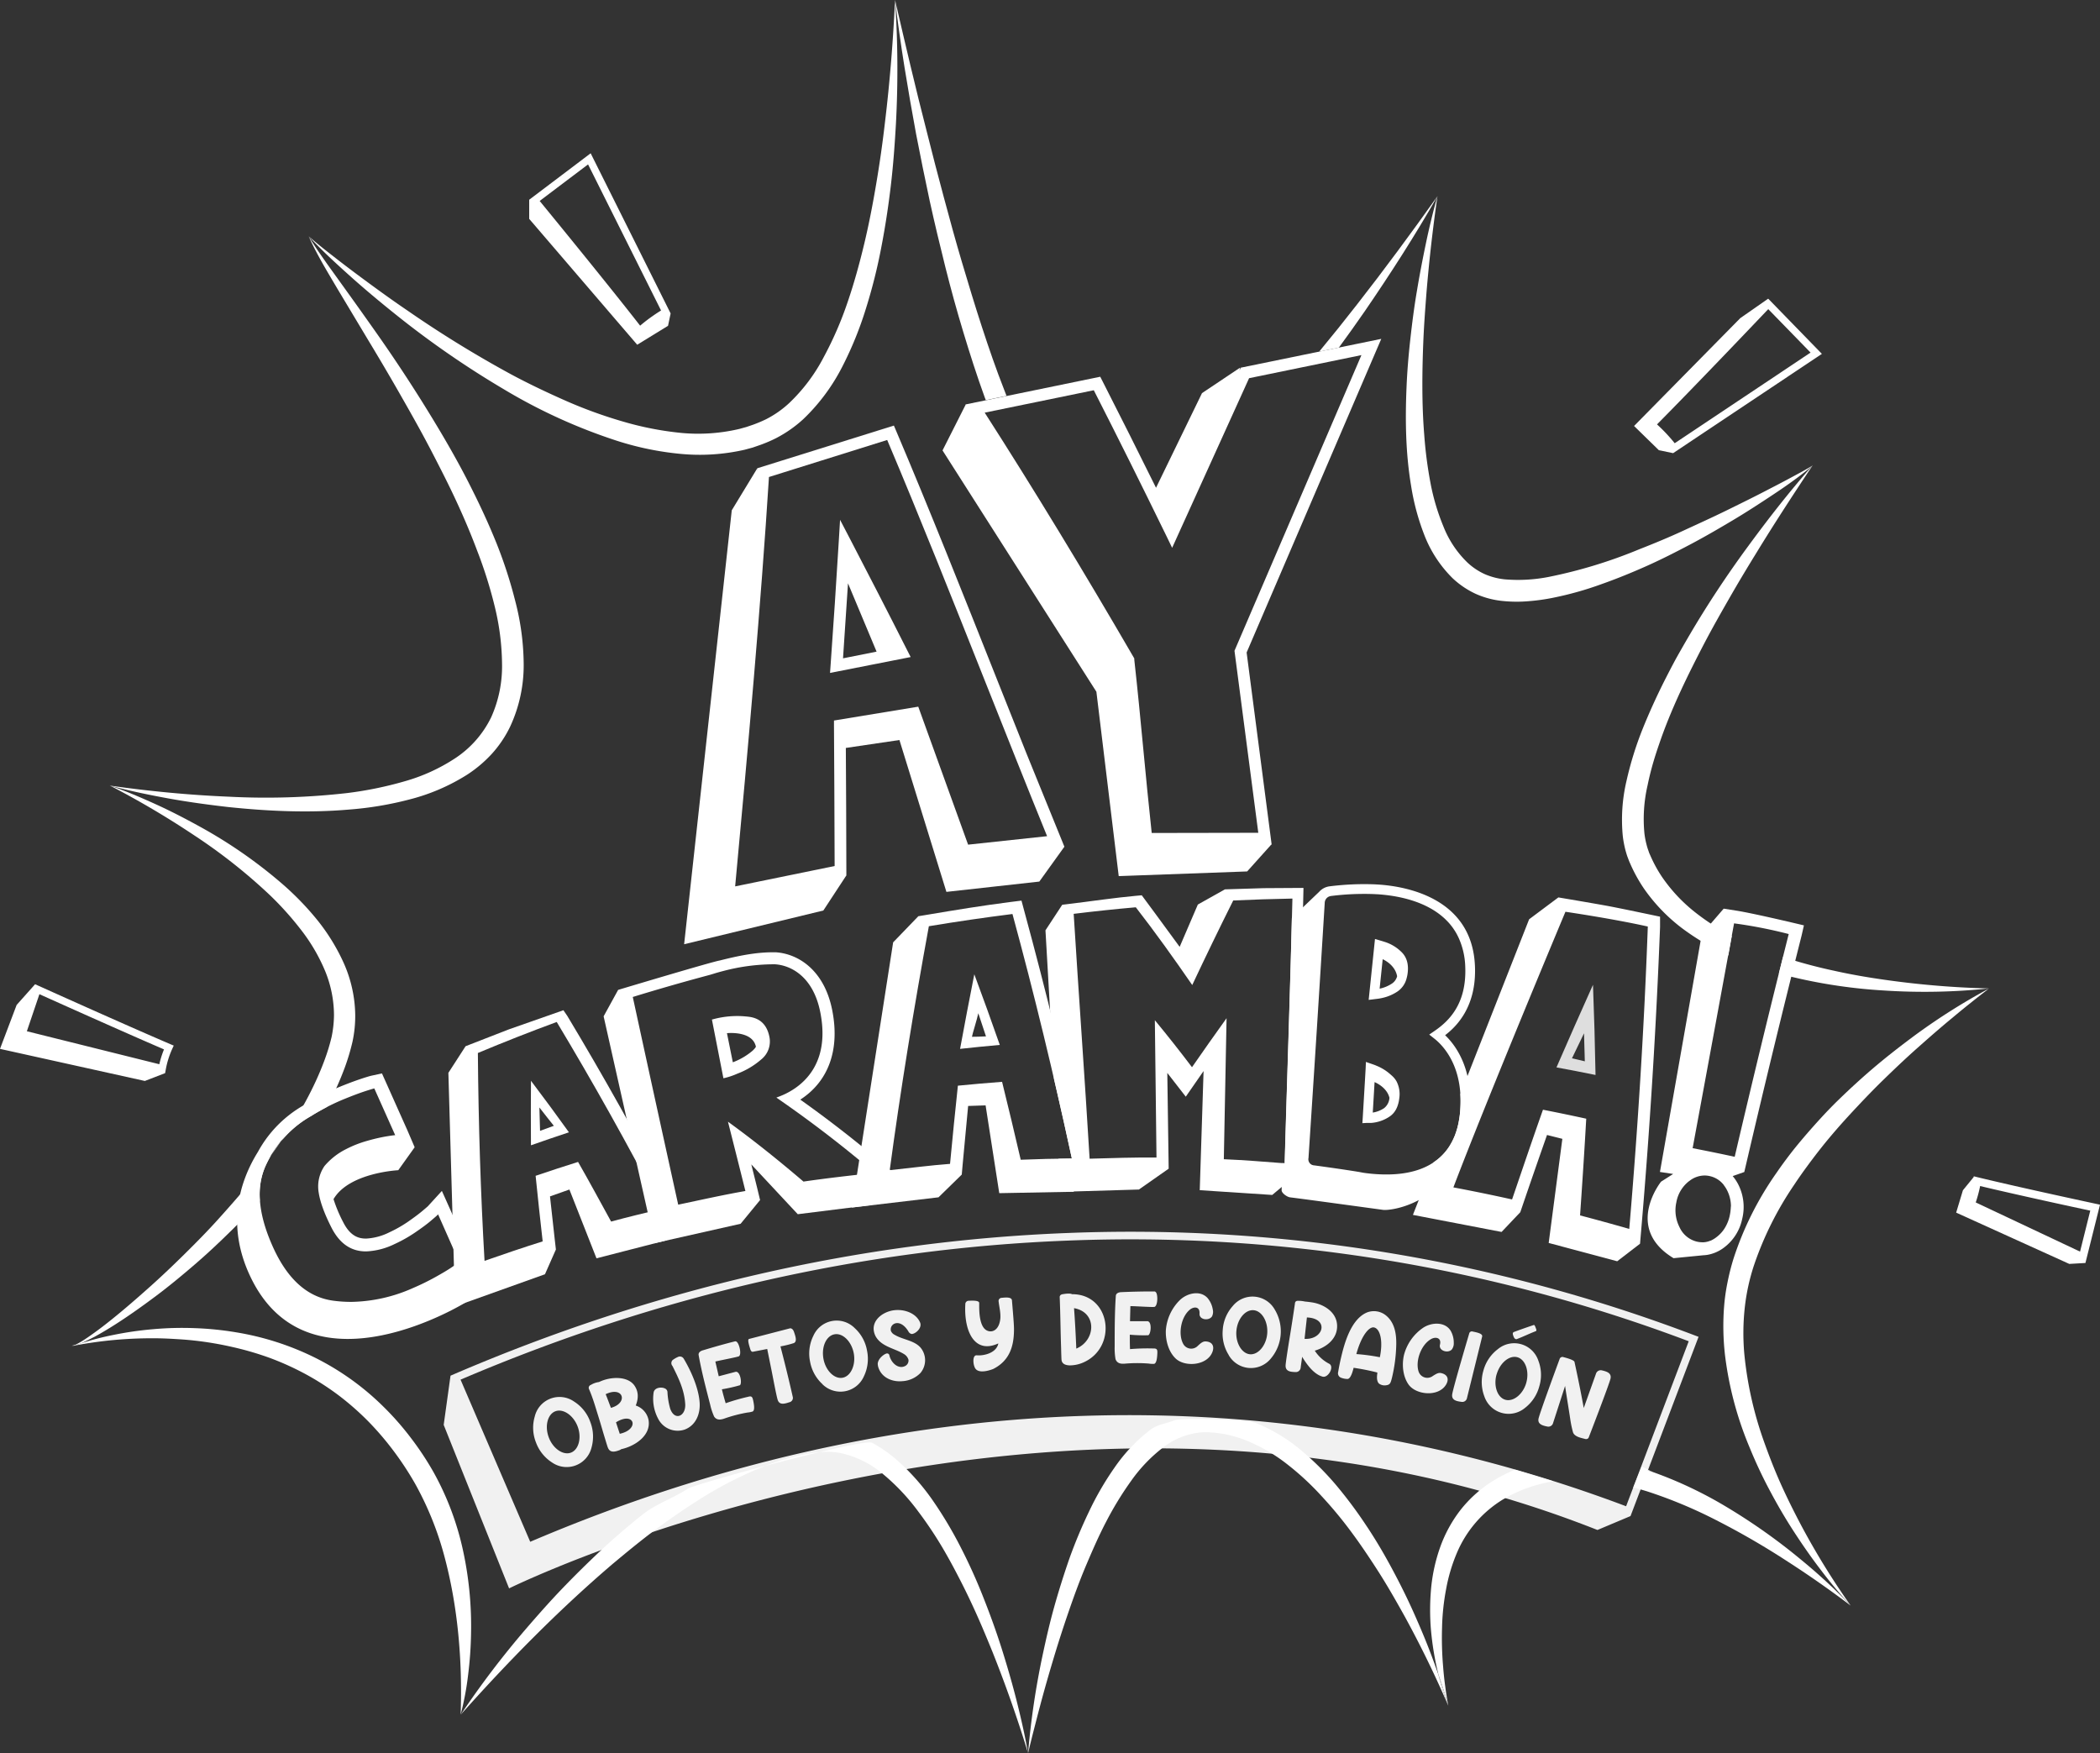 <svg xmlns="http://www.w3.org/2000/svg" viewBox="0 0 768.41 641.51"><rect x="0" y="0" width="768.41" height="641.51" fill="#333333" stroke="none"/><defs><style>.cls-1{fill:#f1f1f1;}.cls-2{fill:#fff;}.cls-3{fill:none;}.cls-4{fill:#dedede;}</style></defs><g id="Layer_2" data-name="Layer 2"><g id="Capa_1" data-name="Capa 1"><path class="cls-1" d="M621.52,489.18l-1.3-.49a580.62,580.62,0,0,0-229.65-37.5c-76,2.93-151.47,20.31-224.43,51.65l-1.29.56,0,0-2.5,18,23.93,59.83s201.11-99.36,398.24-21.37l12.07-5.08-.09,0,.12,0Zm-26.51,62c-128.86-48.51-267.45-44-401,13l-25.49-59.33c72.25-30.86,147-48,222.15-50.88a577.76,577.76,0,0,1,227.25,36.83Z"/><path class="cls-1" d="M202,535.16a14.73,14.73,0,0,1-5.9-7.38,14.54,14.54,0,0,1-.42-9.47,9.31,9.31,0,0,1,14.43-5.41,14.52,14.52,0,0,1,5.88,7.42,14.79,14.79,0,0,1,.44,9.43A9.37,9.37,0,0,1,202,535.16ZM200.81,526c1.53,4.08,5.25,6.63,8.1,5.56s4-5.45,2.47-9.53-5.27-6.69-8.15-5.61S199.25,521.88,200.81,526Z"/><path class="cls-1" d="M237.32,519.67c.93,5.62-5,9.55-10,10.62a4.45,4.45,0,0,1-.55.33c-1.55.58-3.47,1.17-4.29-.78-.21-.44-.66-2-1.32-4.15s-1.4-4.81-2.2-7.35c-1.05-3.32-2-6.78-3.45-10.06a1.11,1.11,0,0,1,.68-1.5,7.7,7.7,0,0,1,3-1.06c4.23-2.08,10.74-2.29,13.12,1.54,1.08,1.72,1.55,3.93.32,7.06A7,7,0,0,1,237.32,519.67Zm-15.7-9.5c.69,1.67,1.26,3.3,1.93,5C230,513.41,228.12,507.06,221.62,510.17Zm3.78,10.29c.46,1.41.91,2.79,1.38,4.2C234.18,523.07,232.17,516.27,225.4,520.46Z"/><path class="cls-1" d="M256,513.14c.32,4.33-1.45,8.51-5.53,10a8,8,0,0,1-9.58-3.86,15.6,15.6,0,0,1-1.72-9.76c.34-1.79,2.78-2.07,4.07-1.47a1.56,1.56,0,0,1,1,1.55,26.84,26.84,0,0,0,1,5.9c1.65,4.59,5.72,2.72,5.49-1.64-.29-5.32-2.55-9.76-4.66-14a1.58,1.58,0,0,1,.05-2.18,10.13,10.13,0,0,1,2-1.16,1.62,1.62,0,0,1,2.06.66C252.69,501.37,255.6,507.68,256,513.14Z"/><path class="cls-1" d="M275.6,512.5c.34,1.59.63,3.55-.18,4a8.54,8.54,0,0,1-1.9.38,53.15,53.15,0,0,0-8.17,2.1c-1.37.5-3,.94-4.05-.63a22.91,22.91,0,0,1-1.45-4.41c-1.51-5.85-3.11-11.94-4.18-17.9-.29-1.11.69-1.75,1.79-2,3.57-1.09,8.1-2.37,11.59-3.23a.94.94,0,0,1,.7.39c.78.8,1.64,4.29.67,5.08-.63.33-6.39,1.39-8.67,1.94l1.24,5.39,6.22-1.64c1.73-.19,2.37,4.35,1.52,4.93a57.14,57.14,0,0,1-6.58,1.48c.41,1.75.88,3.41,1.38,5.1a76.54,76.54,0,0,1,8.17-2.35C275,510.76,275.31,511.08,275.6,512.5Z"/><path class="cls-1" d="M290.48,491.47a36.2,36.2,0,0,1-4.9,1.21c1.6,6.19,3.14,12.42,4.54,18.66a1.63,1.63,0,0,1-1.33,1.79c-1.55.52-3.44,1.09-4.15-.66-.38-.91-1.32-5.87-2.26-10.68-.66-3.29-1.31-6.47-1.65-8.16l-5.19,1s-.65.25-1-.91-1.16-3.57-.46-3.76l15-3.89s.95-.18,1.46,1.34S291.76,490.87,290.48,491.47Z"/><path class="cls-1" d="M300.94,506.49a14.73,14.73,0,0,1-4.54-8.29,14.54,14.54,0,0,1,1.22-9.4A9.31,9.31,0,0,1,312.76,486a14.5,14.5,0,0,1,4.51,8.32,14.7,14.7,0,0,1-1.19,9.37,9.36,9.36,0,0,1-15.14,2.84Zm.38-9.21c.8,4.27,4,7.43,7,6.87s4.88-4.68,4.08-8.95-4-7.51-7.06-6.94S300.5,492.93,301.32,497.28Z"/><path class="cls-1" d="M336.9,493.2a7.25,7.25,0,0,1-.09,9.2,10,10,0,0,1-6.57,3c-3.58.36-7.4-1.12-8.74-4.73a4.93,4.93,0,0,1-.33-1.7c.18-1.88,2.22-3.37,3.09-3.64a.84.84,0,0,1,1.18.66c.42,1.83,1.92,3.91,3.95,4.19a2.8,2.8,0,0,0,1.51-.19,2.26,2.26,0,0,0,1.52-2.43,3.65,3.65,0,0,0-1.71-2.11c-3.43-2.11-8.23-2.65-10.34-6.52-2.56-5.17,2.44-9.07,7.06-9.51,3.92-.38,8,1.34,9.29,4.65.68,2-1.83,4.11-3.16,4.07a1.71,1.71,0,0,1-1.15-.91c-3.07-5.1-7-2.89-6.43-.26a2.68,2.68,0,0,0,1.33,1.44C330.35,490.27,334.56,490.44,336.9,493.2Z"/><path class="cls-1" d="M370.28,475.81c.7,8.26.74,9.37.75,10.62,0,6.07-1.54,11.45-7.6,14.51-1.37.55-5,1.69-6.42,0-1-1.19-1.34-5.11.37-5,2.59.24,7.24-.82,7.92-4.35-8.91,4.09-12.62-4.82-12.08-14.28a1.24,1.24,0,0,1,1.29-1.33c1.25-.05,3.73-.18,3.79.79,0,.35,0,.66,0,1,0,2.25.08,7.52,2.64,9,1.95,1.11,4.59.06,5.07-4.08.25-2.17-.44-4.71-.59-6.36a1.14,1.14,0,0,1,1-1.41C367.69,474.81,370.12,474.47,370.28,475.81Z"/><path class="cls-1" d="M396.44,498.55a12.53,12.53,0,0,1-5.07,1.08c-1.32-.06-2.72-.42-2.94-1.94-.05-.48-.11-2.2-.16-4.42-.21-6-.25-12.12-.51-18.51,0,0-.17-1,1.1-1.18,1-.17,2.68-.4,3.42,0C406.49,473.55,409,493,396.44,498.55ZM393,478.69c.37,4.9.62,9.87.83,14.8C401,490.48,401.5,480.19,393,478.69Z"/><path class="cls-1" d="M423.48,495.24c-.07,1.62-.27,3.59-1.17,3.83a8.77,8.77,0,0,1-1.94-.1,52.56,52.56,0,0,0-8.42,0c-1.46.14-3.11.17-3.77-1.62a23.3,23.3,0,0,1-.31-4.63c0-6.05,0-12.33.41-18.38,0-1.14,1.11-1.52,2.25-1.52,3.73-.17,8.43-.27,12-.24a1,1,0,0,1,.59.56c.55,1,.51,4.55-.63,5.07-.69.18-6.52-.24-8.87-.27l-.14,5.52,6.42,0c1.73.24,1.21,4.8.25,5.14a57,57,0,0,1-6.74-.2c0,1.79,0,3.52.07,5.28a76.36,76.36,0,0,1,8.5-.24C423.34,493.41,423.55,493.79,423.48,495.24Z"/><path class="cls-1" d="M435.37,479.25c-3.27,2.68-4.33,8.93-2.45,12.46a3.34,3.34,0,0,0,5.39.75c1.22-1.13,1.86-1.59,2.76-1.6,2.62.1,3.35,1.82,2.55,3.9-1.94,5-10.16,5.61-13.53,2.27-2.5-2.47-3.63-6.42-3.5-10.15a17.3,17.3,0,0,1,5.14-11.15c2.69-2.6,7.57-3.7,10.19-.67a8.66,8.66,0,0,1,1.85,4.12,3.76,3.76,0,0,1-.26,2.48c-1.1,1.79-4.78,1.34-4.59-1C439.08,478,436.8,478.06,435.37,479.25Z"/><path class="cls-1" d="M449.63,495.88a14.76,14.76,0,0,1-2.22-9.19,14.49,14.49,0,0,1,3.64-8.75,9.32,9.32,0,0,1,15.36,1.21,15.42,15.42,0,0,1-1.42,18,9.36,9.36,0,0,1-15.36-1.22Zm2.77-8.79c-.34,4.34,2,8.23,5,8.47s5.94-3.24,6.29-7.58-1.94-8.3-5-8.54S452.75,482.68,452.4,487.09Z"/><path class="cls-1" d="M481.09,494.24a13.6,13.6,0,0,0,5.29,4.8c2,1.08-.47,5.51-2.63,4.65a7.8,7.8,0,0,1-1-.39c-2.58-1.33-4.46-3.9-6.21-6.66,0-.06,0-.07-.08-.15-.17,1.38-.38,2.78-.56,4.18a1.78,1.78,0,0,1-1.91,1.4c-1.59-.05-3.6-.16-3.58-2.32,0-1,.9-6.68,1.79-12.14S473.83,477,473.83,477s-.05-1.09,1.23-1a11,11,0,0,1,2.44.27c.86.07,1.72.18,2.64.32,4.1.65,8.74,3.35,9.1,8.09C489.61,489.8,485.36,493,481.09,494.24Zm-2.88-12.15c-.29,2.61-.58,5.25-.86,7.83C484.33,490.33,486.49,482.41,478.21,482.09Z"/><path class="cls-1" d="M510.9,492.15a57.42,57.42,0,0,1-1.54,11.9c-.55,2.22-.74,2.71-2.41,2.89a3.49,3.49,0,0,1-2.35-.64c-.6-.56-.94-1.67-.63-3.72,0-.1,0-.2,0-.34a84.1,84.1,0,0,0-8.67-1.73c-.21.84-1,4.18-2.3,4.09a6.62,6.62,0,0,1-2.27-.45,1.72,1.72,0,0,1-1.09-2.07c.24-1.4.58-3.27,1.08-5.36,1.23-5.25,3.63-14,9.45-16.45a7,7,0,0,1,7,1.11C510.35,484,511,488.14,510.9,492.15Zm-6,4.5c1.32-6.43-.06-10.52-2.16-10.91-1.84-.34-4.67,3.18-6.44,9.75A72,72,0,0,1,504.93,496.65Z"/><path class="cls-1" d="M523.65,490c-3.69,2.07-5.81,8.05-4.58,11.85a3.35,3.35,0,0,0,5.19,1.67c1.4-.9,2.1-1.25,3-1.09,2.57.55,3,2.37,1.84,4.28-2.78,4.56-11,3.76-13.72-.11-2-2.87-2.47-7-1.69-10.61a17.3,17.3,0,0,1,7-10.09c3.1-2.09,8.09-2.33,10.15,1.11a8.73,8.73,0,0,1,1.11,4.38,3.74,3.74,0,0,1-.69,2.39c-1.39,1.58-4.94.5-4.36-1.74C527.52,489.45,525.27,489.07,523.65,490Z"/><path class="cls-1" d="M536.73,511.8a1.75,1.75,0,0,1-2,1.17c-1.62-.22-3.6-.53-3.37-2.64s6.21-22.27,6.21-22.27a1,1,0,0,1,1.33-.81c1.25.27,3.68.69,3.44,1.8Z"/><path class="cls-1" d="M543.15,511a14.78,14.78,0,0,1-.36-9.45,14.55,14.55,0,0,1,5.29-7.86,9.32,9.32,0,0,1,14.82,4.22,14.45,14.45,0,0,1,.32,9.46,14.73,14.73,0,0,1-5.25,7.85A9.36,9.36,0,0,1,543.15,511Zm4.46-8.07c-1.19,4.18.29,8.45,3.21,9.28s6.46-2,7.65-6.19-.27-8.52-3.22-9.36S548.82,498.69,547.61,503Zm14.53-16.48c.15.62-.19.66-.19.66-2.59,1-4.35,1.92-7,2.92-.78.1-1.1-.82-1.34-1.6s.29-1,.29-1c2.7-1,4.61-1.66,7.31-2.58C561.57,484.69,561.92,485.87,562.14,486.47Z"/><path class="cls-1" d="M581.38,525.87s-.24,1-1.5.65-3.86-.77-4.33-2.5a39.29,39.29,0,0,1-1-4.87c-.59-3.93-1.26-7.85-1.87-12l-4.46,13.78a1.78,1.78,0,0,1-2.08,1.07c-1.6-.32-3.59-.82-3.18-2.87s7.71-21.8,7.71-21.8a1.07,1.07,0,0,1,1.45-.71c.74.19,3.86,1,4,1.74,1.22,5.61,2.37,11.22,3.39,16.87l4.55-12.76a1.85,1.85,0,0,1,2.17-1c1.59.39,3.53.91,3.07,3S581.38,525.87,581.38,525.87Z"/><path class="cls-2" d="M375.57,275.65c-3.5-8.78-7-17.55-10.42-26.17-12.87-32.41-25-63-37.3-91.95l-.77-1.8-49.85,15.58-.09,1.48.05-1.58-9.43,15.52L250.33,345.52l50.94-12.34,8.35-12.74h.07v-.1l0,0h0v-1.65c0-13.48-.12-32.51-.19-45l19.61-2.9,17.19,55.57,34-3.77,9.17-12.76Zm-21.33,33.43L336,258.59l-30.84,5.07v1.85c.06,10,.21,34.42.24,51.39L269,324.35c4.72-50.62,9.46-103.59,12.37-149.8L324.63,161c12,28.35,23.91,58.34,36.51,90.05,7.18,18.07,14.59,36.73,22,54.93Z"/><path class="cls-2" d="M311,197.14l-3.61-6.92-.47,7.78c-.94,15.41-1.94,30.69-3,45.42l-.2,2.82,29.5-5.81-1.3-2.55C325,224.17,317.92,210.47,311,197.14Zm-2.53,43.76c.62-9,1.23-18.17,1.82-27.45l10.46,25Z"/><path class="cls-2" d="M505.42,124,454,134.55l-.44,1,.17-1-13.91,9.31L423,178.49c-6.57-13.28-13.15-26.4-19.66-39.16l-.75-1.47L353.27,148l.06.1-8.45,16.72,56.3,88.31,8.17,67.46,47-1.71,8.81-9.82h.15l-9.16-70.29Zm-45,180.74-39,.07c-1.13-10.42-2.12-20.75-3.08-30.76-1-10.61-2.07-21.58-3.29-32.63l0-.46-.22-.39C396.5,209,378.2,178.87,360.31,151l39.92-8.2c8.84,17.35,17.81,35.35,26.67,53.53l2,4.13,28.15-62.07,41.11-8.45L451.71,238.14Z"/><path class="cls-2" d="M647,109.29l-10.21,7.12-38.87,39.47,9.07,8.86,5.22,1.08h0l54.44-36.33Zm-40.68,46c13.77-13.88,35.86-37.08,40.7-42.17l15.48,15.9-49.71,33.17A60.94,60.94,0,0,0,606.34,155.32Z"/><path class="cls-2" d="M216.13,56.09l-22.49,17v7l39.52,46.06,11.28-6.93.95-4.52Zm18.1,63.08c-12-15.39-32.31-40.2-36.76-45.64l17.71-13.37,26.71,53.46A61.82,61.82,0,0,0,234.23,119.17Z"/><path class="cls-2" d="M62.29,382.07c-17.07-7.31-47.8-21.17-48.11-21.31l-1.34-.6-6.75,7.57L0,383.81l53,11.74,7.42-2.86.25-1.39A32.23,32.23,0,0,1,63,383.85l.57-1.24Zm-4,7.36L9.83,377.36l4.59-13.56c6,2.69,30.41,13.67,45.59,20.2A34.55,34.55,0,0,0,58.3,389.43Z"/><path class="cls-2" d="M768.41,440.83l-1.47-.32c-.28-.06-28-6-43.21-9.7l-1.51-.37-.05.3-3.92,4.81-2.47,8.18,41.39,18.77,5.91-.34,0,0,0,0ZM761.11,458l-38.17-18a48.18,48.18,0,0,0,1.61-6c13.35,3.19,34.56,7.8,40.3,9Z"/><path class="cls-2" d="M635.25,333.21l-4.54-.71-8,9.28-15.32,87.07,4.84.73-4.43,2.82s-13.65,17,4.57,28l11-1.08c.36,0,.71-.05,1.07-.1h.09a14.06,14.06,0,0,0,6.43-2.8,17.52,17.52,0,0,0,6.52-10.38,18.16,18.16,0,0,0-1.34-12.43,16.15,16.15,0,0,0-2.13-3.25l4.24-1.49,1.06-4.52c6.53-28,13.23-55.53,19.91-82l.85-3.73S641.93,334.25,635.25,333.21Zm-2,109.34c0,.4-.07.81-.13,1.22s-.14.82-.23,1.23a14.49,14.49,0,0,1-1.52,3.94,12.12,12.12,0,0,1-3.25,3.73,11.14,11.14,0,0,1-1,.7l-.17.1a10.22,10.22,0,0,1-1,.52l-.09,0a7.69,7.69,0,0,1-2.31.58h0a8.53,8.53,0,0,1-1,0,8.78,8.78,0,0,1-1.94-.3,9.41,9.41,0,0,1-6.07-5.24,13.52,13.52,0,0,1-1.15-9.06,12.54,12.54,0,0,1,4.63-7.74l.3-.21h0a9,9,0,0,1,5.64-1.87,8.57,8.57,0,0,1,1.8.25,8.84,8.84,0,0,1,3.41,1.63h0a9.4,9.4,0,0,1,1.55,1.54l0,.05q.32.41.6.84l.09.13a12,12,0,0,1,.59,1.06q.27.54.48,1.08a13,13,0,0,1,.89,4.55C633.31,441.75,633.3,442.15,633.27,442.55Zm1.47-19.25q-7.68-1.67-15.37-3.15,6.43-34.71,15.16-82.27a170.77,170.77,0,0,1,20,3.91C647.54,369.44,641.06,396.24,634.74,423.3Z"/><path class="cls-3" d="M531.85,434.5q10.77,2,21.47,4.41c3.68-10.75,7.48-22,11.31-32.83q7.93,1.55,15.83,3.28C579.8,421,579,433,578.2,444.75q9,2.36,18,4.95c3.17-37.21,5.48-74.33,6.88-110.66-12.79-2.86-29.6-5.32-30.14-5.4C572.9,333.65,544.29,401.78,531.85,434.5Zm52-41.14q-7.14-1.46-14.29-2.77,6.53-15.06,13.36-30.23Q583.52,376.77,583.82,393.36Z"/><polygon class="cls-3" points="579.9 388.39 579.61 378.14 575.2 387.29 579.9 388.39"/><path class="cls-4" d="M583.82,393.36q-.3-16.59-.93-33-6.82,15.17-13.36,30.23Q576.68,391.9,583.82,393.36Zm-3.92-5-4.7-1.1,4.41-9.15Z"/><path class="cls-2" d="M588.32,331.52c-5.43-1-18.1-3.13-18.1-3.13l-10.7,8-25.17,64a44.79,44.79,0,0,1-.14,7.07c-.09.88-.22,1.72-.36,2.55l-.09.5c-.15.78-.32,1.53-.52,2.27l-.15.52c-.19.64-.4,1.27-.63,1.88,0,.13-.09.26-.14.38-.25.63-.53,1.23-.82,1.82-.1.21-.2.41-.31.6-.28.53-.57,1-.89,1.53h0a19.9,19.9,0,0,1-5.75,5.81L517,444.56l32.44,6.24,6.85-7.22,1.27-3.73c2.78-8.14,5.64-16.36,8.51-24.53l5.61,1.41-5,38.1,25.07,6.7,8.35-6.42.46-5.35c3.15-36.93,5.46-74.12,6.87-110.55l0-3.77S593.13,332.41,588.32,331.52Zm7.84,118.18q-9-2.59-18-4.95c.82-11.73,1.6-23.74,2.26-35.39q-7.9-1.73-15.83-3.28c-3.83,10.81-7.63,22.08-11.31,32.83q-10.71-2.39-21.47-4.41c12.44-32.72,41-100.85,41-100.86.54.08,17.35,2.54,30.14,5.4C601.64,375.37,599.33,412.49,596.16,449.7Z"/><path class="cls-3" d="M503,396c-.22,3.71-.43,7.42-.66,11.15a10.3,10.3,0,0,0,4.11-1.6,5.21,5.21,0,0,0,2-3.82C507.53,398.15,504,396.4,503,396Z"/><path class="cls-3" d="M505.94,351l-1.12,10.78a12.79,12.79,0,0,0,4.54-1.89,4.57,4.57,0,0,0,1.86-2.65C510.53,353.44,507.12,351.55,505.94,351Z"/><path class="cls-2" d="M506.47,344.6l-3.35-1-2.31,22.28,1.68-.2.69-.09,1-.12c.54-.07,1.07-.17,1.6-.29a16.32,16.32,0,0,0,5.52-2.33,8.23,8.23,0,0,0,3.4-4.9,12.31,12.31,0,0,0,.38-1.92c.39-3.15-.32-5.67-2.1-7.5A15.2,15.2,0,0,0,506.47,344.6Zm2.89,15.29a12.79,12.79,0,0,1-4.54,1.89L505.94,351c1.18.55,4.59,2.44,5.28,6.24A4.57,4.57,0,0,1,509.36,359.89Z"/><path class="cls-2" d="M539.7,353.54c-1-24.87-25-29.19-35.36-29.86l-1.45-.08a101,101,0,0,0-16.37.73,6.12,6.12,0,0,0-3.82,2l-10,9.56c-.72,29.63-1.81,60.2-2.64,89.79l-.82-.07-.28,9.86c-.09,1.09,2,2.54,3.1,2.67,7.1.89,26.91,3.62,34,4.58,3.08.41,23.07-2.41,28.73-24l-.08,0a31.69,31.69,0,0,0,3-10.91c1.6-16-4.73-25-8.93-29C533,375.58,540.32,368.34,539.7,353.54Zm-5.49,53.95c-.09.88-.22,1.72-.36,2.55l-.09.5c-.15.78-.32,1.53-.52,2.27l-.15.52c-.19.64-.4,1.27-.63,1.88,0,.13-.09.26-.14.38-.25.63-.53,1.23-.82,1.82-.1.21-.2.41-.31.6-.28.53-.57,1-.89,1.53h0c-4.86,7.49-13.95,11-26.9,10.09-1.32-.09-2.64-.22-4-.41l-.49-.07-1.66-.31c-2.38-.39-7.67-1.22-16.37-2.4a2.23,2.23,0,0,1-2.09-2.69c2.05-31.1,4.05-62.52,5.94-93.35a2.59,2.59,0,0,1,1.49-2.3,1.61,1.61,0,0,1,.33-.12,2.07,2.07,0,0,1,.46-.11,96.56,96.56,0,0,1,15.73-.7l1.41.07c5.43.37,12.61,1.55,18.79,4.88a27.16,27.16,0,0,1,2.42,1.45,26.16,26.16,0,0,1,3.34,2.64c.34.33.68.67,1,1a21.79,21.79,0,0,1,1.87,2.26,22.15,22.15,0,0,1,2.29,4,27.54,27.54,0,0,1,2.29,10.24c.57,13.78-6.11,20-11.18,23.5l-2,1.37,1.9,1.5C528.22,382.73,535.88,390.75,534.21,407.49Z"/><path class="cls-2" d="M511,395.69a8,8,0,0,0-1.17-1.57c-.31-.32-.65-.62-1-.92a17.37,17.37,0,0,0-5.14-3.21c-.17-.07-.34-.16-.52-.22l-.28-.11-.86-.3-.26-.09-.59-.2-1.38-.48L499.7,391c-.34,6-.7,12-1.06,18l-.13,2,1.5-.09h0l.51,0,.53,0,.64,0a13.84,13.84,0,0,0,6.69-2.28c2.05-1.34,3.24-3.54,3.63-6.73a10.07,10.07,0,0,0-.57-5.22A8.79,8.79,0,0,0,511,395.69Zm-4.58,9.83a10.3,10.3,0,0,1-4.11,1.6c.23-3.73.44-7.44.66-11.15,1,.43,4.55,2.18,5.44,5.73A5.21,5.21,0,0,1,506.43,405.52Z"/><path class="cls-2" d="M476.93,324.91l-14.48.09-14.24.44L438.3,331l-6.65,15.48c-5.9-8.12-13.87-18.87-13.87-18.87l-2.33.21c-7.62.71-15.21,1.84-22.77,2.77l-4,.49-6.13,9.35,3.12,54.36q3.38,14.49,6.54,29.14l-4.87.09.7,12.11,28.7-.85,10.89-7.63-.06-4.38-.14-9.57-.3-21.09,6.76,8.7,2.41-3.48h0l3.73-5.37.37-.53L439,435.52l26.52,1.74,8.8-7.37h0l.13-4.5c.89-31.8,1.7-64,2.4-95.71l.1-4.47Zm-6.84,100.77c-7.45-.57-14.82-1.18-22.28-1.49.33-17.12.65-34.48,1-51.6q-6.46,9-12.65,17.93-6.63-8.77-13.59-17.2c.24,16.67.37,33.58.6,50.24-8.21-.05-16.25.19-24.47.44-1.77-29.52-4-60.14-5.83-89.6Q404.21,333,415.6,332c7,9,14.11,18.94,20.65,28.45,4.7-10,9.93-20.81,15-30.94q10.81-.5,21.66-.7C472.19,360.6,471,393.72,470.09,425.68Z"/><path class="cls-2" d="M351.3,383.81q7.26-.8,14.53-1.45-4.54-13-9.32-25.84Q353.79,370.26,351.3,383.81Zm9.48-4.57c-1,.1-5.13.15-5.13.15.06-.76,1.9-6.48,2.32-8.62C358.61,372.55,360.15,377.46,360.78,379.24Z"/><path class="cls-2" d="M396.59,422.82c-6.53-30.23-13.87-60.35-21.82-89.53l-1-3.73-3.84.48c-10.21,1.29-20.6,3-30.81,4.72l-3.09.51-9.22,9.56-15.11,97.05,31.71-3.75,8.51-8.32.33-3.77c.64-7.07,1.31-14.22,2-21.34l6.39-.21,5,32.12,27.2-.51,4.55-9.55,0,.15Zm-23.1,1.56c-2.22-9.51-4.48-19.13-6.82-28.51q-8.09.61-16.17,1.41c-1,9.51-2,19.21-2.87,28.61-7.36.55-14.73,1.54-22.07,2.31,3.88-28.85,8.77-59,14.32-89.27q15.24-2.54,30.59-4.47c7.92,29.1,15.16,59,21.73,89.47Q382.84,424,373.49,424.38Z"/><path class="cls-2" d="M274,372.06c-.67-.08-1.34-.14-2-.19a33.64,33.64,0,0,0-10.38.92l-1.12.29q2.1,10.71,4.19,21.42s0,.05.09.05a25.84,25.84,0,0,0,5-1.66,28.75,28.75,0,0,0,8.77-5.22,8.41,8.41,0,0,0,3-8.17C280.7,375.1,278.22,372.59,274,372.06Zm1.58,12.25a24.43,24.43,0,0,1-7.43,4.41h0L266,378.06c1.51-.13,9.34-.51,10.57,4.85,0,.06,0,.12,0,.18A5,5,0,0,1,275.53,384.31Z"/><path class="cls-2" d="M322.6,425.5c-9.58-8.13-19.57-15.88-29.76-23.12,10.28-6.65,14.52-18.17,11.7-32.61-2.9-14.89-12.56-20.76-20.64-21.3-.45,0-.89,0-1.32,0-6.15,0-12.68,1.34-19.2,3-2.47.34-37.2,10.75-37.2,10.76h0l-5.31,9.67,18.66,83L271,447.81l7.12-8.68L277,434.48c-.69-2.8-1.39-5.59-2.09-8.39l17,18.22,25.92-3.24,12.71-8.82ZM294,432.37c-8.94-7.64-18.23-15.1-27.63-21.91,2.11,8.35,4.3,17,6.38,25.36-8.23,1.44-16.4,3.28-24.59,5-5.53-25.11-11.15-50.78-16.62-76q14.07-4.32,28.28-8.11l1.55-.47c.85-.27,1.93-.57,3.26-.92a73.13,73.13,0,0,1,18-2.46l1,0c5.8.39,14,4.5,16.55,17.69,4.93,25.3-15.25,30.61-16.09,31.09A438.6,438.6,0,0,1,320,429.2C311.35,430.12,302.58,431.13,294,432.37Z"/><path class="cls-2" d="M245.74,440c-12.15-23.38-25-46.37-38.21-68.33l-1.37-2-19.95,7-15.83,6.16v.57l0-.59-6.31,9.77,2.46,85.46,32.88-11.76,4-9.06-.42-3.66c-.6-5.21-1.18-10.49-1.74-15.77l7.1-2.51,9.91,25.17L244,453.83l4.32-8.8Zm-22.13,7c-4-7.27-8-14.71-12.09-21.82q-7.78,2.44-15.53,5.08c.81,8,1.68,16.1,2.58,24-7.11,2.22-14.22,4.66-21.27,7.12-1.41-24.39-2.23-49.93-2.44-76.06q14.32-6,28.85-11.35c13.16,21.89,26.06,44.93,38.27,68.42C235.88,443.87,229.68,445.36,223.61,447Z"/><path class="cls-2" d="M194.28,419.09q6.93-2.44,13.9-4.75-6.87-9.58-13.89-18.85Q194.2,407.42,194.28,419.09Zm8.41-7.14c-.77.26-5.08,1.86-5.08,1.86,0-1.32-.24-7.22-.24-8.55C198.14,406.32,202.69,412,202.69,412Z"/><path class="cls-2" d="M172.39,459.88l-.81-1.83-6.89-15.57-3-6.69-4.94,5.4c0,.06-.48.49-2.28,2-1.31,1.1-3.11,2.43-5.36,4a47.75,47.75,0,0,1-6.68,3.77,21.49,21.49,0,0,1-8.46,2.27c-2.46,0-5.63-.63-8.32-5.86a52.8,52.8,0,0,1-3.61-8.57c5.67-9.73,23.69-10.59,23.69-10.59l6-8.4L149,413.45l-3.83-8.56-3.82-8.56-1.59-3.54-3.78.82c-.8.18-2.23.61-4.24,1.29s-4.65,1.66-7.44,2.8a84.38,84.38,0,0,0-8.75,4.17c-1.76,1-3.07,1.73-4,2.33a44.7,44.7,0,0,0-5.68,3.76h0l-.07.06a43.4,43.4,0,0,0-11.38,13.41c-6.76,10.86-12.19,27.55-2,47.35,22,42.57,78,7.79,78,7.79l3.41-13.36Zm-7.14,3.88c-1.47,1-3.47,2.18-6,3.59a89.08,89.08,0,0,1-8.07,3.95,57.39,57.39,0,0,1-22.43,5.09,48.73,48.73,0,0,1-7-.46c-9.39-1.34-16.88-8-22.31-20.61-5-11.48-5.77-21.11-2.16-28.9A39.16,39.16,0,0,1,114,408.29c.79-.52,2.07-1.27,3.82-2.24a79,79,0,0,1,8.26-3.93q4.23-1.72,7.16-2.7c2-.66,3.19-1,3.72-1.14l7.65,17.12c-.55,0-1.73.19-3.56.49a65.94,65.94,0,0,0-6.71,1.58,40.38,40.38,0,0,0-7.66,3,25,25,0,0,0-7.94,6.2,13.22,13.22,0,0,0-2.13,9.71c.54,3.54,2.15,7.89,4.81,13.09,3,5.71,7.14,8.49,12.61,8.45a26.06,26.06,0,0,0,10.42-2.72,51.05,51.05,0,0,0,7.37-4.15c2.35-1.6,4.27-3,5.74-4.25s2.38-2,2.74-2.44l7.7,17.4C167.64,462.12,166.72,462.77,165.25,463.76Z"/><path class="cls-2" d="M83.45,295.31c14.62,1.53,29.41,2.22,44.24.93a123.9,123.9,0,0,0,22.15-3.7,73.26,73.26,0,0,0,21.09-9.06,46.78,46.78,0,0,0,9.06-7.66,41.88,41.88,0,0,0,6.71-10,53.2,53.2,0,0,0,4.92-22.94,93.58,93.58,0,0,0-3-22.61A166.86,166.86,0,0,0,181.76,199c-2.77-6.9-5.88-13.63-9.2-20.23q-2.49-5-5.13-9.8c-1.77-3.23-3.6-6.43-5.46-9.6q-5.61-9.51-11.57-18.75t-12.28-18.24q-6.33-9-12.73-17.88c-2.15-3-4.28-5.92-6.38-8.91s-4.19-6-6.06-9.12c3,6.7,6.87,13,10.56,19.27l11.27,18.8c3.77,6.24,7.49,12.52,11.1,18.84s7.21,12.64,10.6,19.06c1.7,3.2,3.35,6.43,5,9.67s3.24,6.47,4.78,9.74c3.07,6.54,5.92,13.17,8.43,19.9a163.14,163.14,0,0,1,6.39,20.4,91.17,91.17,0,0,1,2.62,20.76,45.46,45.46,0,0,1-4,19.62,37.66,37.66,0,0,1-12.94,14.8,66.33,66.33,0,0,1-18.82,8.6,134.78,134.78,0,0,1-20.91,4.27,262.65,262.65,0,0,1-43.31,1.33c-14.53-.6-29.06-2-43.54-4.06,7.07,1.9,14.25,3.39,21.46,4.7S76.15,294.47,83.45,295.31Z"/><path class="cls-2" d="M129.31,102.1c5.64,5,11.48,9.82,17.41,14.52a337.8,337.8,0,0,0,37.49,25.73,201,201,0,0,0,41.71,19,109.43,109.43,0,0,0,22.83,4.71,73.7,73.7,0,0,0,23.73-1.49l2.92-.79,2.88-1a50.91,50.91,0,0,0,5.64-2.42A45.77,45.77,0,0,0,294,153.31a71.37,71.37,0,0,0,14.18-19.09,131.29,131.29,0,0,0,8.73-21.5,196.65,196.65,0,0,0,5.57-22.25c1.45-7.48,2.59-15,3.48-22.53s1.44-15.09,1.87-22.64A376.11,376.11,0,0,0,327.51,0c-.73,15.06-1.9,30.06-3.72,45q-1.29,11.17-3.17,22.24c-1.24,7.37-2.65,14.71-4.38,21.94s-3.7,14.4-6.09,21.38a129.57,129.57,0,0,1-8.73,20.1,63.78,63.78,0,0,1-12.74,16.92,37.24,37.24,0,0,1-8.37,5.83,49.57,49.57,0,0,1-4.74,2l-2.47.84-2.53.7a65.85,65.85,0,0,1-21.15,1.48A115.75,115.75,0,0,1,228,154.27a167.79,167.79,0,0,1-20.79-7.53c-6.79-3-13.5-6.17-20.07-9.69A413.09,413.09,0,0,1,149,113.57c-6.21-4.21-12.27-8.64-18.3-13.12q-4.53-3.37-9-6.87c-3-2.32-5.92-4.65-8.75-7.13C118.09,92,123.68,97.07,129.31,102.1Z"/><path class="cls-2" d="M526,71.76c-9.59,13.5-19.4,26.8-29.57,39.81q-6.74,8.66-13.73,17.1h0l7.21-1.48q4.86-6.63,9.53-13.38C508.81,100.12,517.79,86.17,526,71.76Z"/><path class="cls-2" d="M340.18,73.48c1.78,8.1,3.71,16.17,5.73,24.23s4.23,16.07,6.63,24,4.95,15.91,7.81,23.77l.36.94,7.59-1.56c-.26-.69-.54-1.37-.8-2.07-3-7.62-5.67-15.38-8.22-23.19S354.36,103.94,352,96s-4.51-15.85-6.65-23.82-4.24-16-6.23-24C335,32.23,331.26,16.13,327.51,0c1.95,16.46,4.71,32.8,7.71,49.1Q337.58,61.31,340.18,73.48Z"/><path class="cls-2" d="M518.47,106.42c-1,5.84-1.75,11.72-2.41,17.62s-1.16,11.83-1.4,17.78c-.5,11.9-.34,23.93,1.67,35.92a86.12,86.12,0,0,0,4.76,17.81,45,45,0,0,0,10.49,16.09,31.86,31.86,0,0,0,8.32,5.63,31.46,31.46,0,0,0,9.71,2.62,50.17,50.17,0,0,0,9.56.11,73.27,73.27,0,0,0,9.2-1.28,122.1,122.1,0,0,0,17.5-4.92c5.67-2,11.21-4.26,16.66-6.69s10.75-5.14,16-7.91,10.38-5.76,15.47-8.79,10.06-6.27,15-9.55,9.78-6.69,14.29-10.53c-2.51,1.55-5.13,2.91-7.72,4.31s-5.2,2.77-7.82,4.11c-5.21,2.74-10.49,5.33-15.76,7.92s-10.6,5-15.92,7.46-10.71,4.7-16.14,6.82a177.57,177.57,0,0,1-33,10.11,57.91,57.91,0,0,1-16.4.93,24.6,24.6,0,0,1-7.3-1.92,23.63,23.63,0,0,1-6.27-4.21,37.38,37.38,0,0,1-8.8-13.22,80.32,80.32,0,0,1-4.78-16.17,153.57,153.57,0,0,1-2.22-17.11c-.47-5.77-.68-11.59-.7-17.42s.12-11.68.37-17.53.7-11.7,1.15-17.56q1.47-17.55,4-35.09c-1.61,5.68-3,11.44-4.21,17.22S519.44,100.58,518.47,106.42Z"/><path class="cls-2" d="M633.69,342.45a82.45,82.45,0,0,1-13.4-8.6,58.55,58.55,0,0,1-12.17-13,48.76,48.76,0,0,1-4.22-7.74l-.45-1-.34-1a18.73,18.73,0,0,1-.61-2,30.76,30.76,0,0,1-.79-4.13,54.91,54.91,0,0,1,1.17-17.68c.61-3,1.37-6,2.24-8.92s1.89-5.89,2.93-8.83c4.23-11.73,9.8-23.06,15.63-34.25,2.93-5.59,6.06-11.09,9.21-16.59s6.42-10.94,9.75-16.34c6.62-10.84,13.57-21.49,20.64-32.11-8.47,9.55-16.31,19.64-23.87,29.95s-14.64,21-21.14,32.06q-2.44,4.16-4.8,8.37c-1.55,2.82-3,5.67-4.48,8.55-2.88,5.77-5.58,11.65-8,17.7a124.85,124.85,0,0,0-5.82,18.79A62.08,62.08,0,0,0,593.8,306a38.62,38.62,0,0,0,1,5.23c.25.86.48,1.73.82,2.58l.48,1.28.52,1.18a55.69,55.69,0,0,0,5,9,64.1,64.1,0,0,0,14.06,14.54,90.91,90.91,0,0,0,16.72,9.81Z"/><path class="cls-2" d="M689.83,358.56c-6.26-.88-12.49-1.95-18.62-3.32a185.12,185.12,0,0,1-18.16-4.84c-.21-.06-.41-.14-.62-.21q-.76,3-1.52,6.07l.36.1a191.92,191.92,0,0,0,38.16,6.09,226.09,226.09,0,0,0,38.34-.75A325.82,325.82,0,0,1,689.83,358.56Z"/><path class="cls-2" d="M698.84,380.22c-4.59,3.45-9.13,7-13.5,10.73s-8.63,7.64-12.77,11.67-8,8.31-11.82,12.71c-1.88,2.21-3.75,4.43-5.53,6.74s-3.5,4.65-5.15,7.06A117.26,117.26,0,0,0,634.3,460.6a84.58,84.58,0,0,0-2.19,8.67,72.13,72.13,0,0,0-1.25,8.88,93.18,93.18,0,0,0,.34,17.76,126.75,126.75,0,0,0,9,33.77,168.69,168.69,0,0,0,7.36,15.7c2.7,5.09,5.59,10.07,8.72,14.89s6.39,9.54,9.88,14.09a166.93,166.93,0,0,0,11,13.15,273.7,273.7,0,0,1-17.91-29c-2.65-5-5.18-10.06-7.5-15.2s-4.36-10.38-6.24-15.65a133.65,133.65,0,0,1-7.27-32.45,86,86,0,0,1,.15-16.37A75.5,75.5,0,0,1,641.8,463a121.28,121.28,0,0,1,14.72-29.47c1.53-2.32,3.14-4.59,4.79-6.84s3.34-4.47,5.08-6.67c3.48-4.38,7.17-8.61,11-12.74s7.71-8.21,11.76-12.15,8.15-7.84,12.39-11.6,8.5-7.51,12.9-11.12q3.27-2.75,6.61-5.4c2.22-1.79,4.47-3.54,6.74-5.28A228.16,228.16,0,0,0,698.84,380.22Z"/><path class="cls-2" d="M534.42,552.53A49.19,49.19,0,0,0,527,566.08a62.47,62.47,0,0,0-3.31,14.76,87.74,87.74,0,0,0-.15,14.85,108.71,108.71,0,0,0,2.8,17.1c1.31,3.75,2.53,7.53,3.6,11.35q-.67-3.57-1.13-7.14c-.33-2.38-.58-4.77-.76-7.15a121.52,121.52,0,0,1-.39-14.26,85.16,85.16,0,0,1,1.47-14A62,62,0,0,1,533,568.47a42.05,42.05,0,0,1,17.05-19.84,52,52,0,0,1,12.27-5.24,51.49,51.49,0,0,1,6.07-1.35l-14-4.25a53.31,53.31,0,0,0-8.37,4.29A46.05,46.05,0,0,0,534.42,552.53Z"/><path class="cls-2" d="M666.75,577.39c-3.58-3.27-7.32-6.35-11.1-9.4a219.34,219.34,0,0,0-24-16.62A150.58,150.58,0,0,0,605,538.73c-1.5-.52-3-1-4.53-1.46l-2.84,7h-.07c1.71.45,3.42.93,5.11,1.45a170.69,170.69,0,0,1,26.05,10.93A281,281,0,0,1,653.49,571q12.1,7.77,23.66,16.51C673.85,584,670.34,580.63,666.75,577.39Z"/><path class="cls-2" d="M600.69,536.76l-.21.51c1.52.46,3,.94,4.53,1.46C603.27,538.12,602.46,537.28,600.69,536.76Z"/><path class="cls-2" d="M524.2,606.9c-2.09-5.69-4.45-11.28-6.93-16.83s-5.21-11-8.09-16.35-6-10.65-9.42-15.73a160.56,160.56,0,0,0-11.06-14.78,105.24,105.24,0,0,0-13.33-13.11,61.72,61.72,0,0,0-15.68-9.34c-3-1.26-26.81-2.23-30-1s-6.05,1.43-8.71,3.4a60.84,60.84,0,0,0-13.25,14,110.15,110.15,0,0,0-9.35,16.18,181,181,0,0,0-7.09,17c-2,5.77-3.84,11.6-5.49,17.47s-3,11.8-4.27,17.73a290.13,290.13,0,0,0-5.35,36c.71-2.94,1.42-5.88,2.18-8.8s1.49-5.85,2.28-8.76c1.54-5.82,3.21-11.61,4.94-17.36s3.58-11.47,5.53-17.12,4-11.27,6.33-16.76,4.69-10.92,7.43-16.13a120.48,120.48,0,0,1,9.15-14.9,56.24,56.24,0,0,1,11.66-12.11,26.49,26.49,0,0,1,14.51-5.5c.64,0,1.29,0,1.94,0l2.05.13c1.36.14,2.72.32,4.07.59a43.57,43.57,0,0,1,8,2.39,61.39,61.39,0,0,1,14.7,8.56,101.14,101.14,0,0,1,12.81,11.89A151.92,151.92,0,0,1,495,561.33c1.77,2.39,3.46,4.83,5.13,7.31s3.32,5,4.9,7.5c3.18,5.06,6.15,10.27,9.06,15.52q8.64,15.81,15.84,32.48a91.25,91.25,0,0,1-3.6-11.35C525.63,610.82,524.93,608.85,524.2,606.9Z"/><path class="cls-2" d="M529.92,624.14c-1.07-3.82-2.29-7.6-3.6-11.35A91.25,91.25,0,0,0,529.92,624.14Z"/><path class="cls-2" d="M366.53,603.27c-2-6.29-4.24-12.49-6.68-18.64a198.86,198.86,0,0,0-8.17-18.14,148.73,148.73,0,0,0-10.25-17.26,82.3,82.3,0,0,0-13.62-15.29,50.3,50.3,0,0,0-8.71-6c-1.09-.59-9.15,1-19.35,3.47a26.26,26.26,0,0,1,7.67.27,36.09,36.09,0,0,1,15.79,7.81,77.78,77.78,0,0,1,12.84,13.68,143.09,143.09,0,0,1,10.5,16.1c1.6,2.81,3.11,5.67,4.59,8.55s2.92,5.79,4.29,8.74c2.77,5.88,5.28,11.89,7.74,17.94q7.26,18.18,13,37c-1.14-6.47-2.6-12.88-4.21-19.26S368.51,609.56,366.53,603.27Z"/><path class="cls-2" d="M234.92,554.36c-5.18,4.17-10.24,8.46-15.07,13s-9.54,9.17-14.11,13.93S196.8,591,192.49,596a326.73,326.73,0,0,0-23.88,31.41c17.47-19.59,35.82-38.28,55.58-55.14,5-4.18,10-8.3,15.15-12.16s10.49-7.53,15.91-11A145.66,145.66,0,0,1,280,536.4c-14.19,3.78-27.09,7.55-28.34,8.36C246.08,548.4,240.11,550.21,234.92,554.36Z"/><path class="cls-2" d="M289.7,533.27A95.53,95.53,0,0,0,280,536.4c6.64-1.77,13.57-3.54,19.72-5l-.92.09A70.44,70.44,0,0,0,289.7,533.27Z"/><path class="cls-2" d="M114,408.29c.79-.52,2.07-1.27,3.82-2.24.6-.33,1.21-.65,1.81-1a111.15,111.15,0,0,0,6.65-14.74,79.28,79.28,0,0,0,2.7-9.12,44.66,44.66,0,0,0,1-9.78,48.12,48.12,0,0,0-4.16-18.91,72.76,72.76,0,0,0-9.91-16.07A105.33,105.33,0,0,0,103,323.19a175.26,175.26,0,0,0-29.94-20.74c-5.3-2.92-10.66-5.7-16.15-8.19s-11-4.85-16.72-6.81a320.6,320.6,0,0,1,30.89,18.23,201.14,201.14,0,0,1,27.81,22,115.66,115.66,0,0,1,11.59,13A65.78,65.78,0,0,1,119,355.4a42.93,42.93,0,0,1,3.21,16.07,40.74,40.74,0,0,1-.9,8.08,71.63,71.63,0,0,1-2.46,8.1c-3.85,10.53-9.54,20.51-16,30A39.13,39.13,0,0,1,114,408.29Z"/><path class="cls-2" d="M30.59,491.13c1.38-.63,2.73-1.32,4.06-2,2.65-1.46,5.23-3,7.78-4.64,5.09-3.26,10-6.78,14.83-10.4s9.48-7.49,14.07-11.44,9-8.1,13.31-12.35q5.42-5.29,10.44-11a25.85,25.85,0,0,1,2.16-12.87,42.71,42.71,0,0,1,2.06-3.84c-2.43,3.35-5,6.64-7.59,9.87-3.74,4.58-7.65,9-11.63,13.43s-8.14,8.65-12.37,12.83-8.55,8.3-13,12.27-8.94,7.89-13.6,11.64c-2.32,1.87-4.68,3.7-7.12,5.43-1.21.87-2.43,1.72-3.7,2.52-.63.39-1.27.77-1.93,1.11a5.26,5.26,0,0,1-2.09.72,3,3,0,0,0,.95,0c.82-.3,1.66-.57,2.49-.84Z"/><path class="cls-2" d="M172.36,597.71a130.11,130.11,0,0,0-2.88-30.09A104.32,104.32,0,0,0,158.8,539a109,109,0,0,0-8.44-12.81,103.86,103.86,0,0,0-10.15-11.54,97.25,97.25,0,0,0-24.94-17.84,102.15,102.15,0,0,0-29-9.3A116,116,0,0,0,71.2,486a118,118,0,0,0-15.05.38,125.21,125.21,0,0,0-14.83,2.14,107.47,107.47,0,0,0-11.61,3c-.4.17-.81.33-1.22.48s-.84.27-1.27.36l-.27.08a151.31,151.31,0,0,1,29.34-2.73c2.44,0,4.88.1,7.31.24s4.86.3,7.28.57a122.46,122.46,0,0,1,14.31,2.42A110.88,110.88,0,0,1,99,497a103.57,103.57,0,0,1,13,5.93,97.09,97.09,0,0,1,12,7.73,101.65,101.65,0,0,1,10.7,9.4A107.89,107.89,0,0,1,144,530.91a114.73,114.73,0,0,1,7.85,11.94,115.94,115.94,0,0,1,10.71,26.46c5,18.6,6.67,38.27,6,58.07a105.34,105.34,0,0,0,2.75-14.69A138.52,138.52,0,0,0,172.36,597.71Z"/><path class="cls-2" d="M29.71,491.51c-.83.27-1.67.54-2.49.84.43-.09.86-.23,1.27-.36S29.31,491.68,29.71,491.51Z"/><path class="cls-2" d="M102.8,417.6a39,39,0,0,0-3.5,5c1-1.42,2-2.84,3-4.27Z"/></g></g></svg>